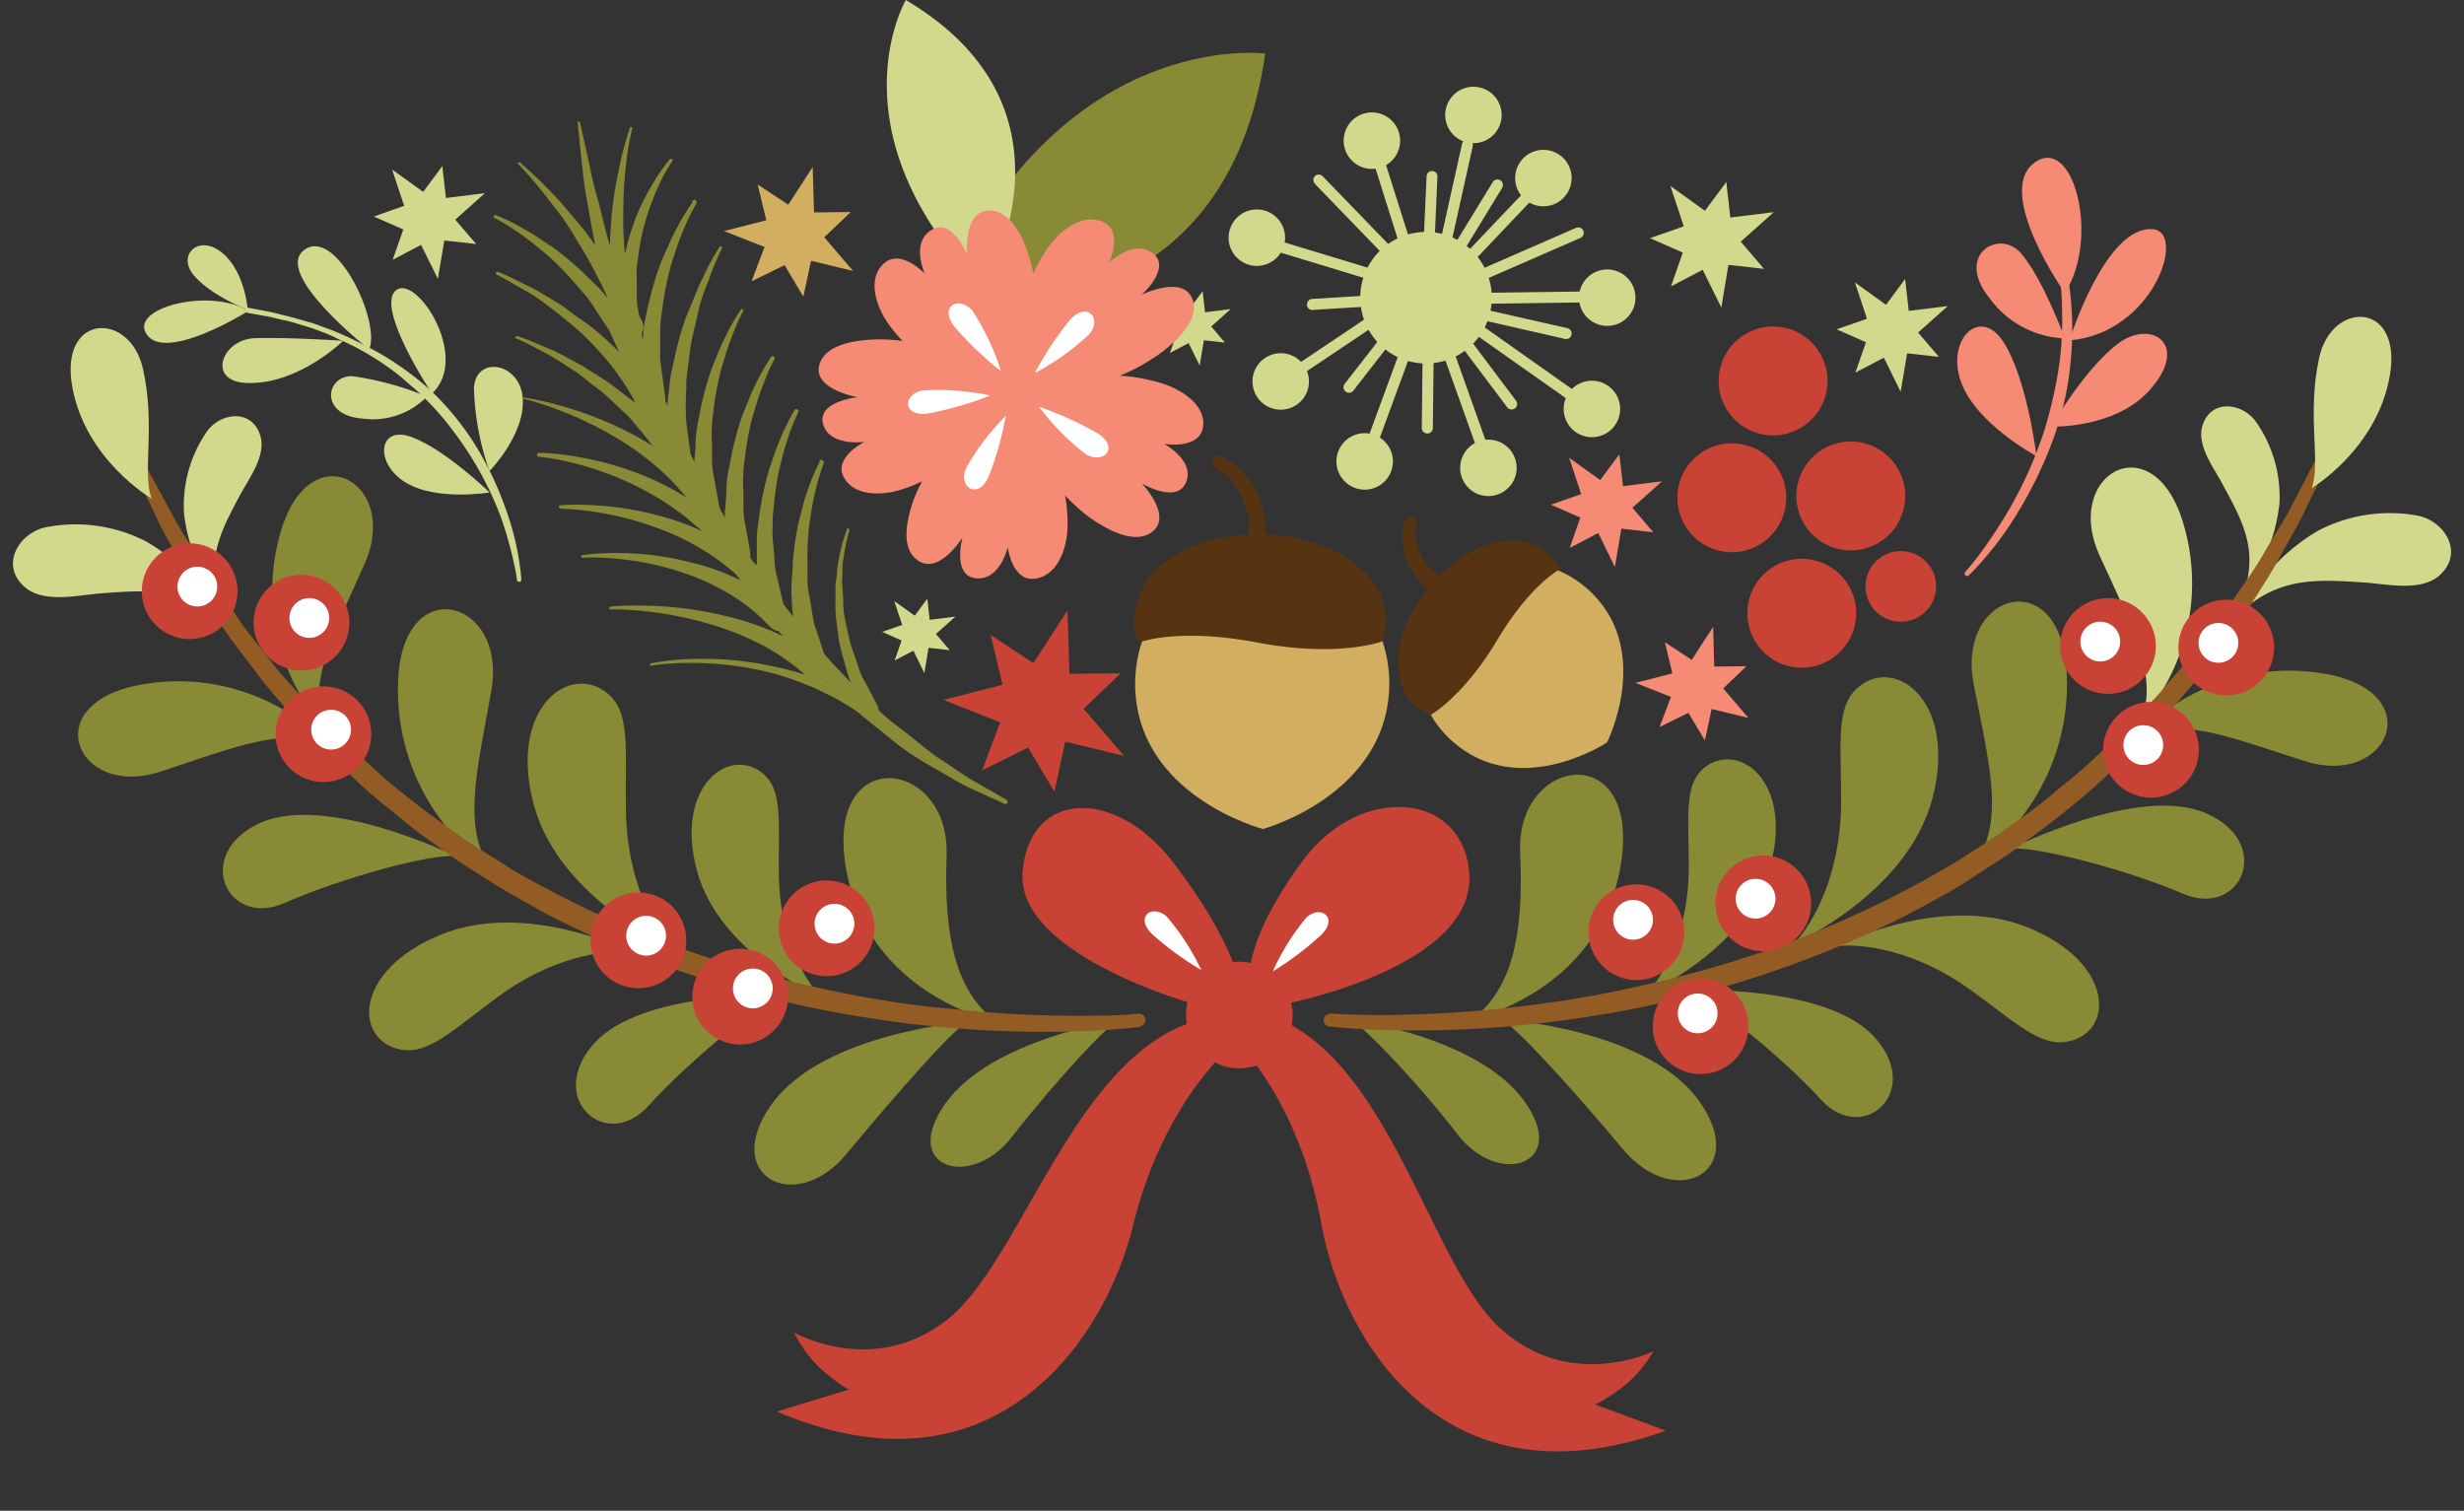 <svg xmlns="http://www.w3.org/2000/svg" viewBox="-1.04 0 198.14 121.48"><rect x="-1.04" y="0" width="198.14" height="121.48" fill="#333333" stroke="none"/><title>Depositphotos_33389723_04</title><g data-name="Layer 2"><path d="M163.91 34.3s5.1.21 7.91-2.93c3.29-3.67.14-5.78-2.57-3.72s-5.34 6.65-5.34 6.65z" fill="#f58a75"/><path d="M165.37 27.37s2.89-9.25 6.7-8.94c2.76.21.07 8.38-6.7 8.94z" fill="#f58a75"/><path d="M165 23.56s-5.65-8.05-2.48-10.45 5.34 6.05 2.48 10.45z" fill="#f58a75"/><path d="M165 27.21a7.85 7.85 0 0 1-6.08-3.27c-2.77-3.46.81-5.59 2.56-3.57s3.52 6.84 3.52 6.84z" fill="#f58a75"/><path d="M162.72 36.68s-4.87-2.59-6.08-6 1.59-6.15 3.48-3.1 2.6 9.1 2.6 9.1z" fill="#f58a75"/><path d="M157 46.25a.2.2 0 0 1 0-.27s.43-.46 1.1-1.35a38.49 38.49 0 0 0 2.53-3.86 32.49 32.49 0 0 0 2.65-5.94 32.56 32.56 0 0 0 .92-3.54 26.08 26.08 0 0 0 .53-3.73c0-.63.08-1.26.06-1.89s0-1.26-.05-1.89a26.15 26.15 0 0 0-.47-3.63c-.08-.38-.17-.75-.27-1.11h.54l.27 1a26.81 26.81 0 0 1 .64 3.7 24.74 24.74 0 0 1 .12 3.89 27.12 27.12 0 0 1-.44 3.87 27.17 27.17 0 0 1-1 3.64 33.16 33.16 0 0 1-2.87 6 26 26 0 0 1-2.76 3.81 17.2 17.2 0 0 1-1.22 1.31.2.2 0 0 1-.28-.01z" fill="#f58a75"/><path d="M179.68 48.35a16.16 16.16 0 0 1 5.64-5.65 12.42 12.42 0 0 1 8.14-1.22c2.11.48 3.64 2.95 1.72 4.74-1.51 1.4-4.29.74-6.08.62-3.5-.23-6.37-.43-9.23 1.78z" fill="#d3d98c" fill-rule="evenodd"/><path d="M179.92 46.79a13.61 13.61 0 0 0 2.34-6.31 10.47 10.47 0 0 0-1.95-6.65c-1.11-1.44-3.54-1.75-4.23.36-.54 1.65 1 3.54 1.67 4.87 1.41 2.59 2.57 4.72 1.9 7.68z" fill="#d3d98c" fill-rule="evenodd"/><path d="M117.4 81.93s10.18-2.16 11.89-12.36-8.45-8.86-8.09-1c.31 6.66-.65 10.88-3.8 13.36z" fill="#898a35" fill-rule="evenodd"/><path d="M157.93 69.2a17.5 17.5 0 0 0 7.19-15.57c-.71-8.34-8.85-5.9-7.45 1.37 1.28 6.57 2.43 10.83.26 14.2z" fill="#898a35" fill-rule="evenodd"/><path d="M171.2 57.8a16.73 16.73 0 0 0 3.21-16.09c-2.52-7.6-9.55-3.51-6.62 2.94 2.65 5.82 4.67 9.53 3.41 13.15z" fill="#d3d98c" fill-rule="evenodd"/><path d="M170.76 59.27a16.74 16.74 0 0 1 15.63-5c7.84 1.67 4.54 9.11-2.19 6.9-6.08-1.95-9.98-3.55-13.44-1.9z" fill="#898a35" fill-rule="evenodd"/><path d="M119.53 81.94s11.76.72 16 6.51-1.88 9-6.09 3.93c-3.91-4.7-9.27-10.6-9.91-10.44z" fill="#898a35" fill-rule="evenodd"/><path d="M107.37 81.94s10.36 1.38 14.12 6.54-2 7.05-5.3 2.76-8.25-9.45-8.82-9.3z" fill="#898a35" fill-rule="evenodd"/><path d="M134.37 79.62s11.45-.54 15.35 3.8-.93 8.72-4.33 5-9.24-8.33-11.02-8.8z" fill="#898a35" fill-rule="evenodd"/><path d="M160.65 68.25S171 63 176.42 65.42s2.74 8.45-1.93 6.44-12-3.86-13.84-3.61z" fill="#898a35" fill-rule="evenodd"/><path d="M131.35 79.9s8.21-3.59 10-10.37-2.64-10-5.37-7.77c-1.66 1.37-1.2 4-1.22 8.29-.07 4.89-1.97 8.39-3.41 9.85z" fill="#898a35" fill-rule="evenodd"/><path d="M143.2 75.89s9.22-4.08 11.18-11.79-3-11.4-6-8.83c-1.86 1.56-1.35 4.54-1.37 9.42-.06 5.56-2.18 9.54-3.81 11.2z" fill="#898a35" fill-rule="evenodd"/><path d="M146.67 76.08s8.4-4.34 15.37-1.5 6.96 8.42 3.23 9.16c-2.25.48-4.22-1.53-7.93-4.2-4.24-3.04-8.48-3.71-10.67-3.46z" fill="#898a35" fill-rule="evenodd"/><path d="M105.85 81.48s1.49.14 4.15.14a95.64 95.64 0 0 0 11-.67c2.26-.25 4.69-.62 7.25-1.12s5.22-1.14 8-1.9a83.35 83.35 0 0 0 8.27-2.82 80.48 80.48 0 0 0 8.17-3.79q2-1.08 3.92-2.24c1.25-.83 2.55-1.58 3.74-2.47s2.42-1.7 3.53-2.65 2.26-1.81 3.28-2.79 2.08-1.88 3-2.87 1.92-1.9 2.74-2.9 1.72-1.9 2.45-2.88l2.16-2.8c.67-.91 1.25-1.84 1.84-2.68s1.15-1.66 1.6-2.46c.93-1.6 1.83-2.94 2.41-4.13l1.92-3.7a.51.51 0 0 1 .91.45l-1.86 3.8c-.55 1.23-1.42 2.62-2.31 4.27-.44.83-1 1.67-1.55 2.55s-1.16 1.83-1.82 2.77l-2.15 2.9c-.73 1-1.61 2-2.45 3s-1.8 2-2.75 3-2 2-3.06 3-2.19 1.93-3.35 2.87-2.38 1.82-3.6 2.73-2.54 1.69-3.82 2.55-2.65 1.57-4 2.32a79.31 79.31 0 0 1-8.37 3.84 85 85 0 0 1-8.45 2.82c-2.79.77-5.52 1.38-8.12 1.83s-5.09.79-7.39 1a85.06 85.06 0 0 1-11.14.36c-2.68-.08-4.23-.28-4.23-.28a.51.51 0 0 1 .11-1z" fill="#935c24"/><path d="M184.85 39.25s5.28-3.13 6.29-9.08-4.68-6.05-5.69-1.39.17 8.39-.6 10.47z" fill="#d3d98c" fill-rule="evenodd"/><circle cx="177.98" cy="52.06" r="3.85" transform="rotate(-.28 179.947 51.597)" fill="#c84236"/><circle cx="177.35" cy="51.7" r="1.6" transform="rotate(-.28 175.855 51.587)" fill="#fff"/><circle cx="168.47" cy="51.96" r="3.85" transform="rotate(-.28 165.623 51.562)" fill="#c84236"/><circle cx="167.85" cy="51.59" r="1.6" transform="rotate(-.28 167.67 51.567)" fill="#fff"/><circle cx="171.94" cy="60.28" r="3.85" transform="rotate(-.28 173.783 61.813)" fill="#c84236"/><circle cx="171.31" cy="59.92" r="1.6" transform="rotate(-.28 169.696 59.757)" fill="#fff"/><circle cx="140.76" cy="72.63" r="3.85" transform="rotate(-.28 143.06 74.016)" fill="#c84236"/><circle cx="140.13" cy="72.27" r="1.6" transform="rotate(-.28 138.972 71.96)" fill="#fff"/><circle cx="136.1" cy="81.86" r="3.85" transform="translate(-.39 .66)" fill="#c84236"/><circle cx="135.47" cy="81.49" r="1.6" transform="rotate(-.28 134.86 80.135)" fill="#fff"/><circle cx="130.91" cy="74.33" r="3.85" transform="translate(-.36 .63)" fill="#c84236"/><circle cx="130.28" cy="73.97" r="1.6" transform="rotate(-.28 128.735 73.98)" fill="#fff"/><path d="M16.42 49.15a16.16 16.16 0 0 0-5.69-5.6 12.42 12.42 0 0 0-8.16-1.14c-2.1.5-3.61 3-1.67 4.75 1.53 1.39 4.3.7 6.09.56 3.49-.27 6.37-.49 9.25 1.69z" fill="#d3d98c" fill-rule="evenodd"/><path d="M16.16 47.59a13.57 13.57 0 0 1-2.4-6.28 10.45 10.45 0 0 1 1.88-6.67c1.09-1.45 3.52-1.78 4.23.32.56 1.65-.92 3.55-1.63 4.89-1.39 2.6-2.53 4.74-1.82 7.7z" fill="#d3d98c" fill-rule="evenodd"/><path d="M79 82.12s-10.2-2.06-12-12.24 8.37-8.94 8.08-1.09c-.24 6.67.77 10.88 3.92 13.33z" fill="#898a35" fill-rule="evenodd"/><path d="M38.37 69.78A17.49 17.49 0 0 1 31 54.29c.62-8.35 8.79-6 7.46 1.3-1.18 6.58-2.29 10.85-.09 14.19z" fill="#898a35" fill-rule="evenodd"/><path d="M25 58.51a16.74 16.74 0 0 1-3.37-16.06c2.44-7.63 9.52-3.6 6.65 2.88-2.6 5.85-4.59 9.57-3.28 13.18z" fill="#898a35" fill-rule="evenodd"/><path d="M25.44 60a16.73 16.73 0 0 0-15.68-4.84C1.94 56.91 5.31 64.32 12 62c6.08-2 10-3.64 13.44-2z" fill="#898a35" fill-rule="evenodd"/><path d="M76.89 82.15S65.14 83 61 88.81s2 9 6.12 3.87C71 88 76.25 82 76.89 82.15z" fill="#898a35" fill-rule="evenodd"/><path d="M89.05 82S78.71 83.51 75 88.71s2 7 5.33 2.71 8.15-9.54 8.72-9.42z" fill="#898a35" fill-rule="evenodd"/><path d="M62 80s-11.46-.43-15.31 3.95 1 8.71 4.38 5S60.26 80.46 62 80z" fill="#898a35" fill-rule="evenodd"/><path d="M35.64 68.86s-10.43-5.13-15.8-2.67-2.66 8.47 2 6.42 11.95-4.03 13.8-3.75z" fill="#898a35" fill-rule="evenodd"/><path d="M65.05 80.23S56.8 76.72 55 70s2.54-10.05 5.29-7.82c1.67 1.36 1.24 4 1.3 8.28.08 4.84 2 8.32 3.46 9.77z" fill="#898a35" fill-rule="evenodd"/><path d="M53.16 76.33s-9.26-4-11.29-11.68 2.85-11.42 5.95-8.89c1.88 1.54 1.39 4.53 1.47 9.4.07 5.57 2.23 9.53 3.87 11.17z" fill="#898a35" fill-rule="evenodd"/><path d="M49.69 76.55s-8.44-4.26-15.39-1.35-6.86 8.45-3.14 9.19c2.26.45 4.2-1.57 7.89-4.27 4.22-3.12 8.45-3.79 10.64-3.57z" fill="#898a35" fill-rule="evenodd"/><path d="M90.67 82.57s-1.55.21-4.23.32a85.09 85.09 0 0 1-11.14-.25c-2.3-.19-4.78-.5-7.4-.93s-5.35-1-8.14-1.75a84.84 84.84 0 0 1-8.48-2.74 78.72 78.72 0 0 1-8.41-3.75q-2-1.1-4-2.28c-1.29-.85-2.62-1.61-3.84-2.51s-2.49-1.73-3.63-2.7-2.35-1.85-3.4-2.85-2.14-1.91-3.09-2.94-1.94-2-2.78-3-1.74-2-2.48-3l-2.18-2.88c-.67-.94-1.27-1.88-1.85-2.75s-1.13-1.65-1.62-2.48c-.91-1.64-1.79-3-2.35-4.25L9.82 38a.51.51 0 0 1 .91-.46l2 3.68c.59 1.19 1.51 2.52 2.45 4.11.46.8 1 1.6 1.63 2.45s1.19 1.82 1.84 2.73l2.18 2.78c.75 1 1.63 1.87 2.48 2.86s1.81 1.91 2.77 2.87 2 1.9 3 2.84 2.17 1.85 3.31 2.75 2.35 1.74 3.56 2.61 2.51 1.61 3.77 2.43 2.62 1.49 3.95 2.2a80.52 80.52 0 0 0 8.21 3.71 83.47 83.47 0 0 0 8.29 2.74c2.74.73 5.41 1.35 8 1.82s5 .82 7.26 1a95.47 95.47 0 0 0 11 .56c2.66 0 4.15-.18 4.15-.18a.51.51 0 0 1 .12 1z" fill="#935c24"/><path d="M11.15 40.09s-5.32-3.08-6.38-9S9.4 25 10.45 29.63s-.08 8.37.7 10.46z" fill="#d3d98c" fill-rule="evenodd"/><circle cx="14.21" cy="47.54" r="3.85" transform="rotate(-.28 14.209 47.1)" fill="#c84236"/><circle cx="14.83" cy="47.17" r="1.6" transform="rotate(-.28 14.209 47.1)" fill="#fff"/><circle cx="23.21" cy="50.06" r="3.85" transform="rotate(-.28 24.43 51.217)" fill="#c84236"/><circle cx="23.83" cy="49.69" r="1.6" transform="rotate(-.28 24.435 49.17)" fill="#fff"/><circle cx="24.96" cy="59.04" r="3.85" transform="rotate(-.28 24.415 57.356)" fill="#c84236"/><circle cx="25.59" cy="58.67" r="1.6" transform="rotate(-.28 26.457 59.407)" fill="#fff"/><circle cx="50.3" cy="75.61" r="3.85" transform="rotate(-.28 50.972 75.837)" fill="#c84236"/><circle cx="50.92" cy="75.24" r="1.6" transform="rotate(-.28 50.972 75.837)" fill="#fff"/><circle cx="58.87" cy="79.85" r="3.85" transform="translate(-.39 .29)" fill="#c84236"/><circle cx="59.5" cy="79.48" r="1.6" transform="rotate(-.28 59.147 79.95)" fill="#fff"/><circle cx="65.44" cy="74.65" r="3.85" transform="rotate(-.28 65.296 75.872)" fill="#c84236"/><circle cx="66.06" cy="74.28" r="1.6" transform="rotate(-.28 65.3 73.826)" fill="#fff"/><circle cx="143.84" cy="49.31" r="4.38" transform="rotate(-80.58 143.844 49.306)" fill="#c84236"/><circle cx="147.78" cy="39.88" r="4.38" transform="rotate(-80.58 147.785 39.874)" fill="#c84236"/><circle cx="138.22" cy="40.02" r="4.38" transform="rotate(-80.58 138.224 40.02)" fill="#c84236"/><circle cx="141.53" cy="30.63" r="4.38" transform="rotate(-80.58 141.537 30.624)" fill="#c84236"/><circle cx="151.8" cy="47.14" r="2.84" transform="rotate(-80.58 151.812 47.14)" fill="#c84236"/><path d="M40.53 46.62s-.05-.5-.25-1.37a32.08 32.08 0 0 0-1-3.55A26.64 26.64 0 0 0 37 37a27.56 27.56 0 0 0-1.67-2.44 21.94 21.94 0 0 0-2-2.32c-.36-.36-.72-.73-1.12-1.06s-.77-.68-1.17-1a21.82 21.82 0 0 0-2.45-1.68 20.51 20.51 0 0 0-2.48-1.26 12.66 12.66 0 0 0-1.11-.5c-.39-.14-.77-.3-1.14-.41-.74-.22-1.41-.45-2-.57s-1.14-.29-1.59-.35l-1.39-.25a.22.22 0 0 1-.18-.24.2.2 0 0 1 .24-.17l1.41.27c.45.07 1 .23 1.6.37s1.3.36 2.06.57c.37.11.75.27 1.15.41a13.09 13.09 0 0 1 1.22.49c.83.34 1.67.79 2.55 1.24a23 23 0 0 1 2.58 1.62 20.91 20.91 0 0 1 2.42 2A22.5 22.5 0 0 1 36 34.08a21.52 21.52 0 0 1 1.68 2.55 27.16 27.16 0 0 1 2.16 4.91 21.13 21.13 0 0 1 .88 3.66c.14.89.16 1.42.16 1.42a.15.15 0 0 1-.15.16.17.17 0 0 1-.2-.16z" fill="#d3d98c"/><path d="M38.32 37.88S41.16 35 41 32.08s-3.77-3.56-3.93-.88a22 22 0 0 0 1.25 6.68z" fill="#d3d98c"/><path d="M33.7 31.65s-4.54-6.83-2.93-8.28 6.07 5.34 2.93 8.28z" fill="#d3d98c"/><path d="M28.65 28.1s-7.78-6.1-5.23-8 6.17 5.74 5.23 8z" fill="#d3d98c"/><path d="M26.56 27.4s-3.5 3.45-7.58 3.4c-3.49 0-2.24-3.53.49-3.61s7.09.21 7.09.21z" fill="#d3d98c"/><path d="M18.88 24.93s-3.1-1.23-4.39-2.86.5-3.27 2.35-1.73 2.04 4.59 2.04 4.59z" fill="#d3d98c"/><path d="M18.94 25s-6.52 4.09-8.14 1.95 4.97-3.88 8.14-1.95z" fill="#d3d98c"/><path d="M33.29 31.89a6.06 6.06 0 0 1-5.15 1.77c-3.54-.25-3-3.48-.84-3.41a24.43 24.43 0 0 1 5.99 1.64z" fill="#d3d98c"/><path d="M38.33 39.6s-4.32.72-6.8-.83-2.16-4.63.55-3.62 6.25 4.45 6.25 4.45z" fill="#d3d98c"/><path d="M45.42 9.92l.29 2.86c.11.91.2 2 .44 3.27s.44 2.7.81 4.23.71 3.21 1.26 4.94 1.1 3.56 1.84 5.4 1.51 3.73 2.36 5.63c.39 1 .94 1.87 1.42 2.8s1 1.88 1.55 2.76L57 44.52l1.8 2.6c.57.87 1.24 1.67 1.87 2.47s1.23 1.63 1.93 2.34l2 2.16 2 1.95c1.3 1.29 2.71 2.31 3.93 3.33s2.48 1.79 3.62 2.43 2.08 1.25 2.94 1.63l2.66 1.21a.18.18 0 0 0 .16-.32l-2.47-1.42c-.81-.43-1.7-1.11-2.77-1.79s-2.13-1.66-3.38-2.59-2.48-2.1-3.7-3.41l-1.9-2-1.86-2.18c-.65-.72-1.22-1.53-1.84-2.31S60.75 47 60.2 46.18l-1.73-2.55L56.89 41c-1.05-1.78-2-3.65-2.89-5.46s-1.75-3.69-2.43-5.54-1.34-3.58-1.95-5.25-1.05-3.3-1.54-4.79-.74-2.88-1.1-4.1-.56-2.31-.75-3.21c-.4-1.79-.63-2.81-.63-2.81a.09.09 0 0 0-.1-.07.09.09 0 0 0-.08.15z" fill="#898a35"/><path d="M52.8 12.83a14.47 14.47 0 0 0-1.38 2 10 10 0 0 0-.56 1 12 12 0 0 0-.57 1.19 18 18 0 0 0-.91 2.73c-.12.48-.24 1-.35 1.43a14.13 14.13 0 0 0-.18 1.41c0 .46-.09.91-.13 1.34a6.1 6.1 0 0 0 0 1.2c.08 1.5.13 2.5.13 2.5a.89.89 0 0 0 1.78-.09.75.75 0 0 0 0-.08v-.15s-.13-.91-.33-2.28a5.21 5.21 0 0 1-.13-1.03v-1.25a12.27 12.27 0 0 1 0-1.35c.07-.45.13-.91.2-1.37a16.38 16.38 0 0 1 .63-2.7 9.92 9.92 0 0 1 .43-1.2 10.36 10.36 0 0 1 .43-1.06A13.62 13.62 0 0 1 53 13a.15.15 0 0 0 0-.21.17.17 0 0 0-.2.04z" fill="#898a35"/><path d="M38.71 17.52a17.94 17.94 0 0 1 2.17 1.35c.63.43 1.32 1 2.05 1.6A24.38 24.38 0 0 1 45 22.56l1 1.14a8.79 8.79 0 0 1 .83 1.17l.74 1.13a5.19 5.19 0 0 1 .58 1l1 2.21.05.1a.9.9 0 0 0 1.19.43.87.87 0 0 0 .44-1.17v-.07l-1.34-2.28a5.81 5.81 0 0 0-.72-1.05l-.89-1.11a9.49 9.49 0 0 0-1-1.14l-1.12-1.09a26 26 0 0 0-2.36-1.95c-.81-.54-1.56-1.06-2.25-1.43a17 17 0 0 0-2.33-1.16.12.12 0 0 0-.15.06.11.11 0 0 0 .04.17z" fill="#898a35"/><path d="M38.92 22.1s.26.12.69.36 1 .58 1.75 1 1.49 1 2.35 1.65c.42.32.81.69 1.23 1a15.11 15.11 0 0 1 1.22 1.11 24.4 24.4 0 0 1 2.14 2.41A22.81 22.81 0 0 1 49.86 32L51 34.41l.07.13a.9.9 0 0 0 1.19.4.87.87 0 0 0 .41-1.18v-.06l-1.51-2.5a23.83 23.83 0 0 0-1.86-2.31 26.18 26.18 0 0 0-2.45-2.33 14 14 0 0 0-1.37-1c-.46-.33-.89-.67-1.35-1-.92-.55-1.75-1.11-2.53-1.48s-1.4-.71-1.86-.91-.72-.31-.72-.31a.15.15 0 0 0-.18.08.13.13 0 0 0 .08.16z" fill="#898a35"/><path d="M40.55 27.25s.26.1.7.32 1 .51 1.76.92 1.51.95 2.38 1.48l1.25 1a12.2 12.2 0 0 1 1.25 1l1.17 1.11a7.14 7.14 0 0 1 1.05 1.13 19.73 19.73 0 0 1 1.66 2.15l1.33 2.25.06.11a.91.91 0 0 0 1.22.32.88.88 0 0 0 .33-1.21v-.06L53 35.43a22.09 22.09 0 0 0-2-2.14 8.45 8.45 0 0 0-1.21-1.09l-1.31-1a13.55 13.55 0 0 0-1.38-.95l-1.37-.87c-.94-.48-1.77-1-2.55-1.31s-1.41-.62-1.87-.78a7.46 7.46 0 0 0-.73-.26.15.15 0 0 0-.18.1.14.14 0 0 0 .15.12z" fill="#898a35"/><path d="M41.09 32.08a22.2 22.2 0 0 1 2.66.84 28.14 28.14 0 0 1 5.44 2.7 20.52 20.52 0 0 1 2.55 1.9 17.24 17.24 0 0 1 1.95 1.93A12.37 12.37 0 0 1 54.86 41l.41.59v.05a.9.9 0 0 0 1.24.23.88.88 0 0 0 .23-1.23l-.05-.06-.51-.61a14 14 0 0 0-1.43-1.53 18.47 18.47 0 0 0-2.27-1.87 21.83 21.83 0 0 0-2.85-1.75 29 29 0 0 0-5.79-2.25 21.88 21.88 0 0 0-2.75-.6.08.08 0 0 0-.09.03.08.08 0 0 0 .09.08z" fill="#898a35"/><path d="M42.23 36.72a18.27 18.27 0 0 1 2.81.51 24.34 24.34 0 0 1 5.79 2.22 20.34 20.34 0 0 1 2.76 1.75c.43.29.8.63 1.16.94a10.83 10.83 0 0 1 1 .9A14.75 14.75 0 0 1 57 44.51l.48.57a.9.9 0 0 0 1.25.12.87.87 0 0 0 .21-1.2h-.05l-.57-.58a15.51 15.51 0 0 0-1.57-1.46 12 12 0 0 0-1.11-.96c-.41-.29-.83-.62-1.31-.89a22 22 0 0 0-3-1.61 25.55 25.55 0 0 0-6.14-1.8 19.05 19.05 0 0 0-2.9-.29.14.14 0 0 0-.14.14.14.14 0 0 0 .08.17z" fill="#898a35"/><path d="M44.09 40.91a20 20 0 0 1 2.69.25 25.19 25.19 0 0 1 5.67 1.54 19.09 19.09 0 0 1 2.77 1.36 16.23 16.23 0 0 1 2.19 1.51 12.13 12.13 0 0 1 1.38 1.24l.5.49a.9.9 0 0 0 1.26 0 .86.86 0 0 0 0-1.24l-.06-.05-.59-.5a14.59 14.59 0 0 0-1.63-1.22 17.39 17.39 0 0 0-2.49-1.41 19.78 19.78 0 0 0-3-1.18 25.74 25.74 0 0 0-6-1.07 19.44 19.44 0 0 0-2.75 0 .13.13 0 0 0 0 .26z" fill="#898a35"/><path d="M45.77 44.85a18.22 18.22 0 0 1 2.67.07 23 23 0 0 1 5.67 1.21 17 17 0 0 1 2.79 1.23 14.76 14.76 0 0 1 2.2 1.41A11.92 11.92 0 0 1 60.48 50l.5.48a.9.9 0 0 0 1.26 0 .87.87 0 0 0 0-1.24l-.06-.05-.6-.48A12.94 12.94 0 0 0 60 47.52a15.69 15.69 0 0 0-2.51-1.32 18.48 18.48 0 0 0-3.06-1 23.9 23.9 0 0 0-5.94-.73 18.33 18.33 0 0 0-2.71.17.12.12 0 0 0-.1.14.13.13 0 0 0 .09.07z" fill="#898a35"/><path d="M48 49a23.6 23.6 0 0 1 2.83.15 28.88 28.88 0 0 1 6 1.28 21.24 21.24 0 0 1 3 1.23 12.07 12.07 0 0 1 1.29.71 11.36 11.36 0 0 1 1.09.71 12 12 0 0 1 1.5 1.21l.54.48a.9.9 0 0 0 1.26-.06.87.87 0 0 0-.06-1.24h-.06l-.51-.47a14.36 14.36 0 0 0-1.76-1.19 12.71 12.71 0 0 0-1.25-.67 13.31 13.31 0 0 0-1.44-.64 22.67 22.67 0 0 0-3.25-1 29.18 29.18 0 0 0-6.28-.8 23.79 23.79 0 0 0-2.88.08.14.14 0 0 0-.02.22z" fill="#898a35"/><path d="M51.35 53.52a19.69 19.69 0 0 1 3-.21 26 26 0 0 1 6.46.75A22.56 22.56 0 0 1 64 55.14c.52.19 1 .44 1.44.66a12.47 12.47 0 0 1 1.25.67 15.89 15.89 0 0 1 1.76 1.15l.65.46a.52.52 0 0 0 .8-.08.5.5 0 0 0-.11-.69l-.71-.46a15.75 15.75 0 0 0-1.9-1.12 11.36 11.36 0 0 0-1.32-.64c-.48-.2-1-.44-1.52-.61a22.54 22.54 0 0 0-3.42-.94A26.45 26.45 0 0 0 54.3 53a19.8 19.8 0 0 0-3 .34.07.07 0 0 0-.06.08.07.07 0 0 0 .11.1z" fill="#898a35"/><path d="M49.62 10.27s-.33.92-.68 2.36c-.16.72-.35 1.56-.5 2.47s-.29 1.9-.34 2.9a27 27 0 0 0-.1 2.89 23.54 23.54 0 0 0 0 2.55l.2 2.49a.89.89 0 0 0 1.8-.14v-.18s-.18-.94-.44-2.35a22.05 22.05 0 0 1-.3-2.44 24.82 24.82 0 0 1-.18-2.82c0-1 0-1.93.05-2.83s.15-1.75.23-2.47c.2-1.44.44-2.38.44-2.38a.1.1 0 0 0-.07-.11.11.11 0 0 0-.11.06z" fill="#898a35"/><path d="M40.66 13.22s.71.71 1.67 1.88c.47.59 1 1.28 1.56 2s1.11 1.61 1.61 2.48a27.08 27.08 0 0 1 1.43 2.53A24.16 24.16 0 0 1 48 24.39l1 2.26a.89.89 0 0 0 1.16.48.88.88 0 0 0 .49-1.13v-.08L49.4 23.7a25.88 25.88 0 0 0-1.4-2.23A29.41 29.41 0 0 0 46.3 19c-.59-.83-1.29-1.58-1.89-2.31s-1.24-1.36-1.78-1.9c-1.08-1.08-1.86-1.72-1.86-1.72a.09.09 0 0 0-.12 0 .08.08 0 0 0 .01.15z" fill="#898a35"/><path d="M54.64 16.27a17.89 17.89 0 0 0-1.33 2.22c-.37.68-.72 1.52-1.12 2.41a26.43 26.43 0 0 0-.93 2.93c-.12.51-.24 1-.35 1.52a9.61 9.61 0 0 0-.22 1.5l-.14 1.42a5.68 5.68 0 0 0 0 1.28l.12 2.67a.89.89 0 0 0 1.78-.08v-.23s-.13-1-.33-2.45a5.23 5.23 0 0 1-.07-1.2v-1.34a8.44 8.44 0 0 1 .08-1.44c.07-.49.13-1 .21-1.48a24.33 24.33 0 0 1 .64-2.89c.3-.9.56-1.75.87-2.44a17 17 0 0 1 1.1-2.29.14.14 0 0 0 0-.19.16.16 0 0 0-.31.08z" fill="#898a35"/><path d="M56.79 19.91a20.76 20.76 0 0 0-1.3 2.4c-.38.73-.7 1.63-1.11 2.57s-.71 2-1 3.09c-.12.54-.23 1.08-.36 1.61a9.72 9.72 0 0 0-.24 1.58 21 21 0 0 0-.2 2.85c.08 1.69.13 2.82.13 2.82a.88.88 0 0 0 .93.84.89.89 0 0 0 .85-.92v-.22s-.14-1-.34-2.58a19.57 19.57 0 0 1 0-2.69 8.41 8.41 0 0 1 .1-1.52c.07-.52.13-1 .2-1.57.13-1.06.45-2.08.65-3.06s.55-1.86.86-2.61A20.33 20.33 0 0 1 57 20a.11.11 0 0 0 0-.16.13.13 0 0 0-.21.07z" fill="#898a35"/><path d="M58.53 24.91a17.06 17.06 0 0 0-1.28 2.26c-.36.69-.68 1.54-1.05 2.45a26.11 26.11 0 0 0-.85 3l-.3 1.54a9.59 9.59 0 0 0-.16 1.52c0 .5-.07 1-.1 1.43a5.52 5.52 0 0 0 0 1.28C55 39.94 55 41 55 41a.9.9 0 0 0 1.78-.16v-.23s-.18-1-.44-2.43a5.17 5.17 0 0 1-.12-1.18v-1.35a8.44 8.44 0 0 1 0-1.44c0-.49.1-1 .15-1.49a24.3 24.3 0 0 1 .55-2.91c.28-.9.51-1.77.8-2.47a16.43 16.43 0 0 1 1-2.32.12.12 0 0 0-.05-.17.13.13 0 0 0-.14.06z" fill="#898a35"/><path d="M61 28.65a17.13 17.13 0 0 0-1.28 2.26c-.36.69-.67 1.54-1.05 2.46a25.56 25.56 0 0 0-.84 3c-.1.51-.2 1-.3 1.54a9.41 9.41 0 0 0-.16 1.51c0 .5-.06 1-.09 1.43a5.61 5.61 0 0 0 0 1.29c.14 1.6.23 2.67.23 2.67a.89.89 0 0 0 1.78-.16v-.22s-.17-1-.43-2.43a5.05 5.05 0 0 1-.12-1.19v-1.34a8.3 8.3 0 0 1 0-1.44c0-.49.1-1 .15-1.49a24.27 24.27 0 0 1 .55-2.9c.28-.9.51-1.76.8-2.46a16.64 16.64 0 0 1 1-2.31.15.15 0 0 0-.26-.16z" fill="#898a35"/><path d="M62.88 32.94a17 17 0 0 0-1.16 2.32c-.32.71-.59 1.58-.91 2.5a24.21 24.21 0 0 0-.69 3c-.07.52-.15 1-.22 1.55a8.57 8.57 0 0 0-.08 1.52v1.43a5.63 5.63 0 0 0 .09 1.28l.38 2.65A.89.89 0 0 0 62 49a.38.38 0 0 1 0-.07v-.15s-.23-1-.56-2.41a5.31 5.31 0 0 1-.19-1.18c0-.42-.07-.87-.1-1.34a8 8 0 0 1-.06-1.44c0-.49 0-1 .08-1.49a25 25 0 0 1 .4-2.93c.23-.92.41-1.79.67-2.5a16.74 16.74 0 0 1 .92-2.37.13.13 0 0 0-.06-.18.15.15 0 0 0-.22 0z" fill="#898a35"/><path d="M64.86 37.16a16.76 16.76 0 0 0-1 2.4c-.27.73-.46 1.61-.71 2.56a25.62 25.62 0 0 0-.43 3c0 .52-.06 1-.09 1.56a8.88 8.88 0 0 0 0 1.52c0 .49.07 1 .1 1.42A5.46 5.46 0 0 0 63 50.9l.59 2.59a.89.89 0 0 0 1.74-.39v-.21l-.76-2.33a5.2 5.2 0 0 1-.28-1.16c-.07-.42-.14-.86-.22-1.32a7.74 7.74 0 0 1-.18-1.43v-1.48a24.23 24.23 0 0 1 .14-2.95c.15-.93.27-1.81.46-2.55a16.05 16.05 0 0 1 .72-2.43.14.14 0 0 0-.08-.18.14.14 0 0 0-.27.1z" fill="#898a35"/><path d="M67.06 42.59a12.51 12.51 0 0 0-.63 2.3 10.53 10.53 0 0 0-.17 1.11c0 .41-.13.84-.12 1.28s0 .91 0 1.38a8.08 8.08 0 0 0 .1 1.42c.06.48.12 1 .18 1.42a13.78 13.78 0 0 0 .33 1.34l.35 1.26a5.62 5.62 0 0 0 .42 1.08l1 2.2a.58.58 0 0 0 .76.29.57.57 0 0 0 .29-.75v-.09l-1.05-2a5.16 5.16 0 0 1-.47-1c-.12-.37-.25-.77-.39-1.17s-.31-.83-.4-1.27L66.95 50a8 8 0 0 1-.18-1.36q0-.68-.07-1.34a10.57 10.57 0 0 1 0-1.25c0-.4 0-.78.09-1.12a13 13 0 0 1 .48-2.27.14.14 0 0 0-.26-.09z" fill="#898a35"/><path d="M62.81 107.14s6.5 3.73 12.48-1.16 10.32-21.8 20.54-24.07L98 84.1s-5.48 4.47-7.91 14.4c-2.27 9.29-11.21 22.46-28.66 15l5.79-1.76a14.61 14.61 0 0 1-2.4-1.81 10.34 10.34 0 0 1-2.01-2.79z" fill="#c84236"/><path d="M131.92 108.65s-6.71 3.33-12.39-1.91-9-22.38-19-25.26l-2.32 2.06s5.2 4.79 7 14.85c1.71 9.41 9.84 23.09 27.71 16.65l-5.67-2.1a14.6 14.6 0 0 0 2.51-1.66 10.35 10.35 0 0 0 2.16-2.63z" fill="#c84236"/><path d="M95.82 81s-15.16-4-14.63-10.86c.51-6.62 7.49-6.9 12.17-.72s5.14 9.27 5.14 9.27z" fill="#c84236"/><path d="M102.2 80.75s15.38-2.91 14.91-10.47c-.42-6.63-8.76-7.32-13.37-1.1s-4.28 9.3-4.28 9.3z" fill="#c84236"/><circle cx="98.62" cy="81.62" r="4.29" transform="rotate(-.28 98.021 82.091)" fill="#c84236"/><path d="M95.56 78a19 19 0 0 0-2.77-4.29c-1.18-1.06-2.6 0-1.2 1.39a25.09 25.09 0 0 0 3.97 2.9z" fill="#fff"/><path d="M101.31 78.11a19 19 0 0 1 2.69-4.32c1.17-1.08 2.6 0 1.22 1.37a24.87 24.87 0 0 1-3.91 2.95z" fill="#fff"/><path d="M100.7 4.31S84 2.08 74.4 24.48c0 0 22.93 3.74 26.3-20.17z" fill="#898a35"/><path d="M71.8 0S65.65 10.52 78 23.24c0 0 8.87-14.31-6.2-23.24z" fill="#d3d98c"/><path fill="#c84236" d="M74.83 56.28l4.75-1.22-.96-4.01 3.44 2.27 2.74-4.24.16 5.1 4.12-.04-2.98 2.85 3.25 3.79-4.73-1.15-.87 4.03-2.12-3.55-3.69 1.83 1.45-3.86-4.56-1.8z"/><path fill="#d2ae61" d="M57.18 18.58l3.4-.87-.69-2.87 2.46 1.62 1.96-3.03.11 3.65 2.95-.03-2.13 2.03 2.32 2.71-3.38-.82-.62 2.88-1.51-2.53-2.65 1.3 1.04-2.76-3.26-1.28z"/><path fill="#f58a75" d="M130.47 54.91l2.97-.76-.6-2.51 2.16 1.42 1.72-2.66.09 3.2 2.59-.03-1.87 1.79 2.03 2.37-2.96-.72-.54 2.53-1.33-2.22-2.32 1.14.92-2.42-2.86-1.13z"/><path fill="#d3d98c" d="M148.12 22.71l2.5 1.8 1.54-2.08.29 2.57 3.14-.39-2.39 2.13 1.68 1.96-2.56-.29-.52 3.09-1.35-2.74-2.29 1.2.85-2.44-2.36-1.04 2.44-.85-.97-2.92z"/><path fill="#f58a75" d="M125.14 36.81l2.5 1.79 1.54-2.07.29 2.56 3.14-.39-2.38 2.13 1.68 1.97-2.57-.29-.52 3.08-1.34-2.73-2.29 1.2.85-2.44-2.37-1.04 2.44-.85-.97-2.92z"/><path fill="#d3d98c" d="M70.87 48.33l1.65 1.18 1.01-1.37.19 1.7 2.07-.26-1.57 1.4 1.11 1.3-1.7-.19-.34 2.03-.88-1.8-1.51.79.56-1.61-1.56-.69 1.61-.56-.64-1.92z"/><path fill="#d3d98c" d="M93 23.6l1.65 1.18 1.02-1.36.19 1.69 2.07-.26-1.57 1.4 1.1 1.3-1.69-.19-.34 2.03-.89-1.8-1.5.79.56-1.61-1.56-.68 1.6-.57L93 23.6z"/><path fill="#d3d98c" d="M30.49 13.63l2.5 1.8 1.54-2.08.29 2.57 3.14-.39-2.39 2.13 1.68 1.96-2.56-.28-.52 3.08-1.35-2.73-2.28 1.2.85-2.44-2.37-1.04 2.44-.86-.97-2.92z"/><path fill="#d3d98c" d="M133.28 14.95l2.78 2 1.72-2.32.32 2.86 3.5-.43-2.66 2.37 1.87 2.19-2.86-.32-.57 3.43-1.5-3.04-2.55 1.34.95-2.72-2.64-1.16 2.72-.95-1.08-3.25z"/><path d="M122.26 16.44a2.27 2.27 0 1 1 2.93-1.31 2.27 2.27 0 0 1-2.93 1.31z" fill="#d3d98c"/><path d="M126.15 35a2.27 2.27 0 1 1 2.94-1.3 2.27 2.27 0 0 1-2.94 1.3z" fill="#d3d98c"/><path d="M117.83 39.74a2.27 2.27 0 1 1 2.94-1.31 2.28 2.28 0 0 1-2.94 1.31z" fill="#d3d98c"/><circle cx="128.2" cy="23.93" r="2.27" transform="rotate(-69.02 128.207 23.93)" fill="#d3d98c"/><circle cx="117.43" cy="9.24" r="2.27" transform="rotate(-68.96 117.441 9.233)" fill="#d3d98c"/><path d="M108.68 13.5a2.27 2.27 0 1 1 2.79-1.59 2.27 2.27 0 0 1-2.79 1.59z" fill="#d3d98c"/><path d="M107.88 39.22a2.27 2.27 0 1 1 2.94-1.31 2.27 2.27 0 0 1-2.94 1.31z" fill="#d3d98c"/><path d="M101.13 32.79a2.27 2.27 0 1 1 2.94-1.31 2.27 2.27 0 0 1-2.94 1.31z" fill="#d3d98c"/><path d="M99.21 21.23a2.27 2.27 0 1 1 2.94-1.31 2.27 2.27 0 0 1-2.94 1.31z" fill="#d3d98c"/><circle cx="113.64" cy="23.94" r="5.29" transform="rotate(-68.99 113.635 23.945)" fill="#d3d98c"/><path d="M116.18 21.64a.44.44 0 0 1 0-.58l6-6.31a.44.44 0 0 1 .64.61l-6 6.32a.45.45 0 0 1-.62 0z" fill="#d3d98c"/><path d="M117.71 24.26a.43.43 0 0 1-.1-.26.44.44 0 0 1 .44-.45l8.91-.12a.44.44 0 1 1 0 .88l-8.91.12a.42.42 0 0 1-.34-.17z" fill="#d3d98c"/><path d="M114.69 20.57a.42.42 0 0 1-.08-.37l1.92-8.64a.44.44 0 0 1 .86.2l-1.92 8.63a.44.44 0 0 1-.53.34.42.42 0 0 1-.25-.16z" fill="#d3d98c"/><path d="M117.3 26.64a.44.44 0 0 1 .6-.63l7.89 5.57a.44.44 0 0 1-.51.72l-7.89-5.56z" fill="#d3d98c"/><path d="M111.79 20.49a.41.41 0 0 1-.07-.13L109.08 12a.43.43 0 0 1 .29-.55.44.44 0 0 1 .56.28l2.63 8.32a.44.44 0 0 1-.28.55.44.44 0 0 1-.49-.11z" fill="#d3d98c"/><path d="M118 36.77a.39.39 0 0 1-.07-.12L115 28.44a.44.44 0 1 1 .83-.3l2.93 8.22a.44.44 0 0 1-.76.42z" fill="#d3d98c"/><path d="M108.95 35.85a.45.45 0 0 1-.06-.43l2.94-8a.44.44 0 0 1 .57-.26.44.44 0 0 1 .26.57l-2.94 8a.45.45 0 0 1-.57.26.5.5 0 0 1-.2-.14z" fill="#d3d98c"/><path d="M102.76 30.18a.44.44 0 0 1 .12-.61l6.49-4.35a.43.43 0 0 1 .61.12.44.44 0 0 1-.12.61l-6.49 4.35a.45.45 0 0 1-.61-.12z" fill="#d3d98c"/><path d="M117.21 22.63a.38.38 0 0 1-.06-.1.44.44 0 0 1 .23-.58l8.32-3.63a.45.45 0 0 1 .58.23.44.44 0 0 1-.23.58l-8.32 3.63a.43.43 0 0 1-.52-.13z" fill="#d3d98c"/><path d="M113.39 34.69a.43.43 0 0 1-.1-.28l.07-6a.44.44 0 0 1 .45-.43.44.44 0 0 1 .44.44l-.07 6a.44.44 0 0 1-.45.44.43.43 0 0 1-.34-.17z" fill="#d3d98c"/><path d="M120.16 32.75l-4-5.32a.44.44 0 0 1 .09-.62.46.46 0 0 1 .62.09l4 5.32a.44.44 0 0 1-.09.62.45.45 0 0 1-.62-.09z" fill="#d3d98c"/><path d="M104.69 14.76a.43.43 0 0 1 0-.59.44.44 0 0 1 .63 0l5.94 6.14a.44.44 0 0 1 0 .62.43.43 0 0 1-.62 0l-5.94-6.14z" fill="#d3d98c"/><path d="M104.15 24.76a.41.41 0 0 1-.09-.25.44.44 0 0 1 .41-.47l5-.31a.44.44 0 1 1 .06.88l-5 .31a.43.43 0 0 1-.38-.16z" fill="#d3d98c"/><path d="M107.09 31.41a.43.43 0 0 1 0-.54l3.28-4.22a.44.44 0 0 1 .62-.08.43.43 0 0 1 .08.62l-3.28 4.22a.44.44 0 0 1-.62.08.28.28 0 0 1-.08-.08z" fill="#d3d98c"/><path d="M113.52 19.85a.45.45 0 0 1-.09-.29l.25-5.39a.44.44 0 0 1 .45-.42.44.44 0 0 1 .42.46l-.24 5.39a.45.45 0 0 1-.79.25z" fill="#d3d98c"/><path d="M115.62 20.66a.42.42 0 0 1 0-.5l3.38-5.52a.44.44 0 0 1 .75.47l-3.36 5.51a.44.44 0 0 1-.61.14.37.37 0 0 1-.16-.1z" fill="#d3d98c"/><path d="M117.73 25.54a.44.44 0 0 1-.08-.37.45.45 0 0 1 .53-.33l6.82 1.55a.44.44 0 1 1-.2.86L118 25.7a.45.45 0 0 1-.27-.16z" fill="#d3d98c"/><path d="M101 19.95a.44.44 0 0 1 .48-.69l9.29 2.82a.44.44 0 1 1-.25.84l-9.29-2.82a.44.44 0 0 1-.23-.15z" fill="#d3d98c"/><path d="M110.68 54.9c0 9-10.16 11.76-10.16 11.76S90.29 64 90.24 55c0-6.06 5.07-11 10.17-11s10.24 4.83 10.27 10.9z" fill="#d2ae61"/><path d="M110.12 51.57a5 5 0 0 0-.55-4.45c-1.56-2.63-5.78-4.17-9.28-4.15-3.17 0-6.85.89-8.89 3.45-1.22 1.53-1.62 3.9-.85 5.25 0 0 3-1.24 9.54 0s10.03-.1 10.03-.1z" fill="#563412"/><path d="M97.24 36.75a2.51 2.51 0 0 1 .29.14 5.45 5.45 0 0 1 .75.48 5.1 5.1 0 0 1 .43.38 2.94 2.94 0 0 1 .44.46l.42.54a4.89 4.89 0 0 1 .35.61c.1.21.23.42.31.63l.19.65.18.61c0 .2 0 .38.07.56l.11 1.16a.71.71 0 0 1-1.41.14v-1.59l-.2-.52-.17-.57c-.06-.18-.15-.35-.23-.53a3.83 3.83 0 0 0-.25-.52l-.31-.46a2.12 2.12 0 0 0-.33-.39 3.83 3.83 0 0 0-.33-.33 4.56 4.56 0 0 0-.54-.4 1.62 1.62 0 0 0-.23-.13.51.51 0 0 1 .34-1z" fill="#563412"/><path d="M115.74 59.6c5.39 4.79 12.45.1 12.45.1s3.81-7.57-1.58-12.35c-3.63-3.22-9.31-2.77-12 .29s-2.5 8.73 1.13 11.96z" fill="#d2ae61"/><path d="M114 57.49a4 4 0 0 1-2.39-2.68c-.76-2.33.55-5.69 2.41-7.78 1.69-1.9 4.16-3.65 6.78-3.53a4.17 4.17 0 0 1 3.61 2.27s-2.35 1.17-5.07 5.72-5.34 6-5.34 6z" fill="#563412"/><path d="M112.81 42.17a1.32 1.32 0 0 0 0 .21 3.77 3.77 0 0 0 0 .52 2.67 2.67 0 0 0 0 .36 1.56 1.56 0 0 0 .06.4l.11.42a3.08 3.08 0 0 0 .18.41c.07.13.12.27.2.4l.26.35.24.33c.09.1.19.18.27.26l.56.53.09.08a.71.71 0 1 1-1 1l-.65-.7c-.09-.11-.2-.21-.3-.34l-.28-.44-.29-.47c-.09-.17-.15-.36-.22-.54a4.1 4.1 0 0 1-.19-.55l-.1-.56a2.56 2.56 0 0 1 0-.52 4 4 0 0 1 0-.47 4.35 4.35 0 0 1 .12-.72 2.11 2.11 0 0 1 .07-.25v-.07a.51.51 0 0 1 .94.38z" fill="#563412"/><path d="M92.53 30.87a14.35 14.35 0 0 0-3.5-.66 16.43 16.43 0 0 0 3.39-1.91c2.41-1.88 2.79-3.27 2.43-4.24-.75-2-4.08-.36-4.08-.36s2.43-2.16.89-3.34-3.54.78-3.54.78 1.2-2.46-.38-3.25-3.39.48-4.46 1.95A12.57 12.57 0 0 0 82.05 22a10.17 10.17 0 0 0-.32-1.32c-.91-2.88-2.1-3.73-3.16-3.75-2.18-.06-1.84 3.56-1.84 3.56s-1.17-3-2.86-2-.55 3.51-.55 3.51-1.9-2-3.24-.85-.78 3.26.23 4.76a11.76 11.76 0 0 0 1.23 1.51 13.24 13.24 0 0 0-2.13-.13c-3.09.11-4.24 1-4.55 2-.62 2 3.06 2.65 3.06 2.65s-3.27.33-2.77 2.16 3.32 1.43 3.32 1.43-2.47 1.25-1.68 2.8 3 1.58 4.77 1a11.27 11.27 0 0 0 1.55-.63 12.41 12.41 0 0 0-.68 1.48c-1 2.85-.56 4.22.29 4.85 1.73 1.3 3.64-1.82 3.64-1.82s-.86 3.09 1.08 3.29S80 44 80 44s.33 2.7 2.1 2.54 2.61-2.18 2.7-4a12.8 12.8 0 0 0-.19-2.7 14.06 14.06 0 0 0 2.1 1.86c2.52 1.73 4 1.71 4.85 1.1 1.77-1.25-.77-3.92-.77-3.92s2.8 1.67 3.54-.09-1.75-3.09-1.75-3.09 2.75.44 3.1-1.25-1.42-2.99-3.15-3.58z" fill="#f58a75"/><path d="M79.45 29.84A19.46 19.46 0 0 0 77.17 25c-1.08-1.26-2.74-.38-1.47 1.25a26.24 26.24 0 0 0 3.75 3.59z" fill="#fff"/><path d="M78.59 31.8a20.76 20.76 0 0 0-5.41-.41c-1.66.3-1.67 2.14.4 1.86a27.15 27.15 0 0 0 5.01-1.45z" fill="#fff"/><path d="M79.84 33.43a19.61 19.61 0 0 0-3.22 4.26c-.61 1.53 1 2.51 1.83.65a25.45 25.45 0 0 0 1.39-4.91z" fill="#fff"/><path d="M82.51 32.71a19.83 19.83 0 0 0 3.76 3.81c1.45.85 2.71-.52 1-1.65a27 27 0 0 0-4.76-2.16z" fill="#fff"/><path d="M82.17 30a20.17 20.17 0 0 0 4.38-3.12c1.06-1.28-.16-2.68-1.55-1.16A26.09 26.09 0 0 0 82.17 30z" fill="#fff"/></g></svg>